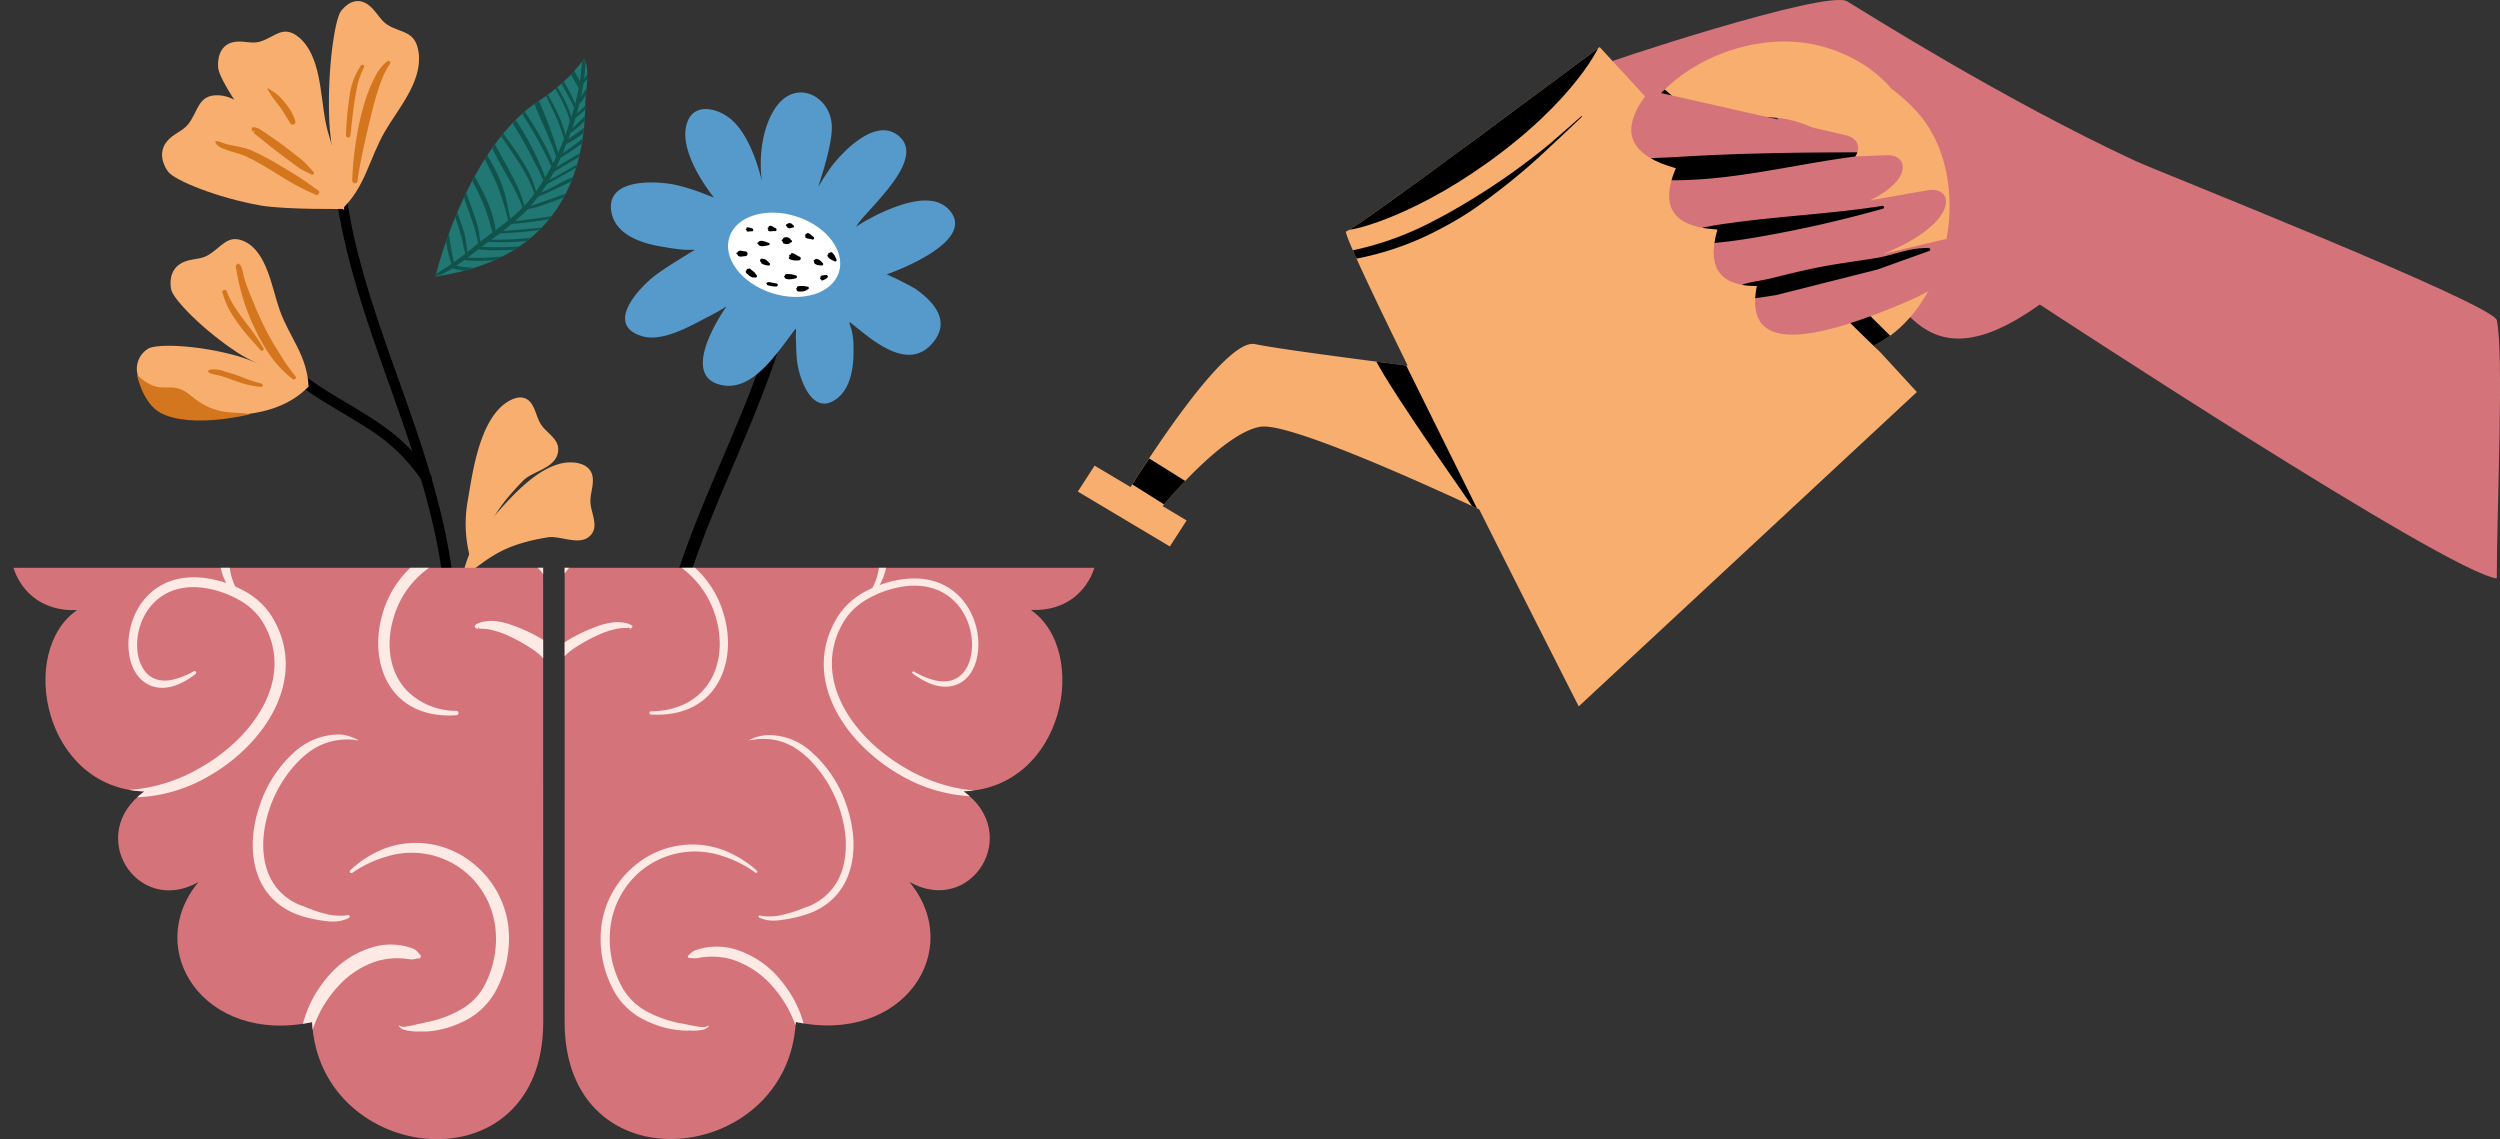 <svg xmlns="http://www.w3.org/2000/svg" xmlns:xlink="http://www.w3.org/1999/xlink" viewBox="0 0 520.26 237.05"><rect x="0" y="0" width="520.26" height="237.05" fill="#333333" stroke="none"/><defs><style>.cls-1{fill:none;}.cls-14,.cls-2{fill:#d4747a;}.cls-10,.cls-11,.cls-16,.cls-2,.cls-3,.cls-5,.cls-6,.cls-8{fill-rule:evenodd;}.cls-3{fill:#207773;}.cls-4{clip-path:url(#clip-path);}.cls-5{fill:#11534b;}.cls-6{fill:#f8ae6e;}.cls-7{clip-path:url(#clip-path-2);}.cls-9{clip-path:url(#clip-path-3);}.cls-10{fill:#d3761d;}.cls-11{fill:#569acc;}.cls-12{fill:#fff;}.cls-13{clip-path:url(#clip-path-4);}.cls-15{clip-path:url(#clip-path-5);}.cls-16{fill:#feeae5;}.cls-17{clip-path:url(#clip-path-6);}</style><clipPath id="clip-path" transform="translate(-33.7)"><path class="cls-1" d="M124.32,57.54s6.19-26.1,21.14-36.3a40.51,40.51,0,0,0,7.34-6c.8-.89,1.54-1.82,2.27-2.76.05-.07.1-.3.16-.23,1.34,1.63.3,7.31.28,9.32C155.27,42.3,144.66,54.67,124.32,57.54Z"/></clipPath><clipPath id="clip-path-2" transform="translate(-33.7)"><path class="cls-1" d="M377.32,21.44c.89-.93,1.71-1.76,2.4-2.43a35.37,35.37,0,0,1,5.35-4.32A37.29,37.29,0,0,1,400.23,9a30.71,30.71,0,0,1,22.68,5.4,27.61,27.61,0,0,1,4.43,4.08,35.67,35.67,0,0,1,5.31,4.82c6,6.62,7.94,17,6.09,26.63-1.78,9.32-7,17.92-15,22l8.87,9.65L362.24,147s-9.88-19.39-20.71-41c-15.44-7.19-39.95-18-45.47-17.2-6.73,1-17,12.46-20.42,16.51l5,3-3.49,5.41L258,102.3l3.49-5.4,7.51,4.47c2.35-3.8,19.46-31,25.83-29.77,4.7,1,21.66,3.19,31.82,4.5-7.71-15.72-13.44-27.85-12.8-27.95,1.83-.27,52.75-38.36,52.75-38.36Zm7.23,7.86s29.79,33.86,30,33.66c1-1,3.49-3.49,4.36-4.64a20.61,20.61,0,0,0,4-14.36,21.88,21.88,0,0,0-6.51-13.64,22.43,22.43,0,0,0-13.5-5.86A26.73,26.73,0,0,0,388,27.18,31.74,31.74,0,0,0,384.55,29.3Z"/></clipPath><clipPath id="clip-path-3" transform="translate(-33.7)"><path class="cls-1" d="M419.79,32.55c1.29-1.94.44-3.84-1.91-4.39C407.44,25.67,377,18.83,377,18.83c-7.34,9-3.34,13.73,5.46,16.17-3.84,9,.54,12.34,8.66,12.75-2.55,8.7,1.25,11.79,8.19,11.77-3.05,15,13.26,10.8,30.42,3.6S445.3,48.2,439.82,49.46c-3.27.76-8.48,2-14.09,3.34,16-6.55,14.73-14.16,9.13-13.21-2.88.49-7.18,1.25-12,2.11,8.89-4.34,8-9.57,3.46-9.4C424.61,32.35,422.36,32.44,419.79,32.55Z"/></clipPath><clipPath id="clip-path-4" transform="translate(-33.7)"><rect class="cls-1" y="118.16" width="290.46" height="124.88"/></clipPath><clipPath id="clip-path-5" transform="translate(-33.7)"><path class="cls-1" d="M146.71,32.63c0-30.9-36.85-39.48-50.82-16.49C85,10.65,70.3,21,75,32.63c-14.35-2.77-37.24,13-27.93,37C30.35,72.75,30,97.45,42.37,102.6c-10.86,5.15-8.14,25.05,7.37,24.36-12.41,8.57-7,37.05,14,37.74-12.41,8.92-1.55,26.07,11.25,18.87-11.63,14.06,1.16,33.91,23.66,29.13,1.55,29.88,48.1,35,48.1,0Z"/></clipPath><clipPath id="clip-path-6" transform="translate(-33.7)"><path class="cls-1" d="M151.22,32.63c0-30.9,36.85-39.48,50.82-16.49C212.9,10.65,227.64,21,223,32.63c14.35-2.77,37.24,13,27.93,37,16.67,3.09,17.07,27.79,4.66,32.94,10.85,5.15,8.14,25.05-7.38,24.36,12.41,8.57,7,37.05-14,37.74,12.41,8.92,1.55,26.07-11.25,18.87,11.64,14.06-1.16,33.91-23.66,29.13-1.55,29.88-48.1,35-48.1,0Z"/></clipPath></defs><title>regandoCerebroRecurso 1</title><g id="Capa_2" data-name="Capa 2"><g id="OBJECTS"><path class="cls-2" d="M458.19,63.37s85,55.82,95.1,57c0-14.82,1.52-46.62,0-53.74-.72-3.4-71-31.16-75.13-33.1C450.43,20.65,421.65,2.42,418.1.28,413.83-2.28,366.47,13.39,366,13.9c-1.05,1.28,4.89,10.16,15.63,9,11.4-1.23,20.68-1.93,20.68-1.93s5,16.46,16.15,28.29C428.74,60.12,432.63,81.62,458.19,63.37Z" transform="translate(-33.7)"/><path class="cls-3" d="M124.32,57.54s6.19-26.1,21.14-36.3a40.51,40.51,0,0,0,7.34-6c.8-.89,1.54-1.82,2.27-2.76.05-.07.1-.3.16-.23,1.34,1.63.3,7.31.28,9.32C155.27,42.3,144.66,54.67,124.32,57.54Z" transform="translate(-33.7)"/><g class="cls-4"><path class="cls-5" d="M155.26,7.27c.16.81.28,1.62.37,2.44,0,.49,0,1,0,1.5-.06,7.2-2.15,14.61-5.16,21.36A37.45,37.45,0,0,1,143.1,44a68.29,68.29,0,0,1-7.57,6.2l-.71.51c-2.39,1.75-4.63,3.67-7.18,5.26a22.12,22.12,0,0,1-2,1.1h0c-.65.2-1.29.4-1.94.57l-.19,0,.08-.13c.21-.1.23-.12.34-.18a10.38,10.38,0,0,0,1.3-.85s.63-.36,1.12-.67a64.37,64.37,0,0,0,6.18-4.65c4-3.19,8.6-6,11.83-10.1a49.93,49.93,0,0,0,8.06-16.23,45.7,45.7,0,0,0,2.47-15c0-.82,0-1.63-.09-2.44l0-.15a1,1,0,0,1,.15-.08l.16,0Z" transform="translate(-33.7)"/><path class="cls-5" d="M150.87,11.06c.14.22.29.43.43.64l.18.25.41.6.12.19c.16.22.3.44.44.67l.39.66c.17.3.34.59.5.89l.17.32c.46.86.94,1.72,1.39,2.59,0,.11.08.2.08.2a2.28,2.28,0,0,1-.74.36,5.27,5.27,0,0,1-.33-.5v0c-.16-.24-.36-.59-.36-.59l-.86-1.49-.07-.13c-.15-.25-.29-.5-.42-.76l-.12-.19c-.12-.24-.25-.47-.37-.7l-.08-.16-.37-.75L150.73,12c-.12-.23-.22-.46-.33-.68v-.19l.11-.13h.2Z" transform="translate(-33.7)"/><path class="cls-5" d="M148.61,13.42l.36.46c.28.34.54.7.79,1l0,.05c.3.45.6.92.9,1.39.61,1,1.16,2,1.7,3l0,0c.46.93.89,1.86,1.29,2.8v0l-.09.17-.2.09-.2-.06L153,22c-.05-.09-.09-.18-.13-.26-.34-.63-.67-1.27-1-1.9l-.23-.43c-.73-1.38-1.52-2.75-2.36-4.08,0,0-.42-.73-.7-1.19l-.3-.49a.22.22,0,0,1,.08-.27S148.51,13.31,148.61,13.42Z" transform="translate(-33.7)"/><path class="cls-5" d="M144.06,17.13c.31.65.62,1.28.94,1.89l.21.49c.31.72.63,1.45.95,2.17l.05.12c.23.53.45,1.06.68,1.58l0,.07c.2.46.38.93.57,1.4l.08.18c.25.64.49,1.28.73,1.92l0,.07c.69,1.89,1.32,3.8,1.84,5.71l0,.06-.13.1-.22.07-.17,0a1.34,1.34,0,0,0-.07-.18c-.87-2.47-1.9-4.9-3-7.3l-.21-.49c-.38-.89-.75-1.79-1.12-2.68l-.05-.12c-.37-.9-.72-1.8-1.07-2.7l0-.07-.63-2.08,0-.19.15-.13h.21Z" transform="translate(-33.7)"/><path class="cls-5" d="M146.77,18l.09.17.1.16c.44.79.89,1.57,1.33,2.35l.18.34c.7,1.34,1.37,2.68,1.95,4.09.29.72.53,1.45.75,2.19a16.89,16.89,0,0,1,.4,1.74l0,.11a.65.65,0,0,0-.07.16s0,.23-.25,0l-.15-.14a.75.75,0,0,1,0-.16,34.19,34.19,0,0,0-2.22-5.84c-.33-.69-.65-1.38-1-2.07l-.56-1.22c-.27-.59-.54-1.17-.8-1.75V18l.09-.09h.13Z" transform="translate(-33.7)"/><path class="cls-5" d="M148.28,16.21l.2.26.78,1.07.1.14.07.1A28.4,28.4,0,0,1,152,22.6a12,12,0,0,1,.7,2.51s0,.28,0,.59l-.1.15-.12-.07a1.78,1.78,0,0,0-.12-.3c0-.11-.1-.25-.1-.25a.57.57,0,0,1,0-.14,15.54,15.54,0,0,0-.7-2.09A34.65,34.65,0,0,0,149,18.07l-.16-.29-.09-.14L148,16.36l0-.12.08-.09S148.21,16.11,148.28,16.21Z" transform="translate(-33.7)"/><path class="cls-5" d="M158.42,14.19c-.25.71-.52,1.41-.84,2.11,0,0-.25.51-.42.84a37.2,37.2,0,0,1-1.95,3.31c-.14.22-.36.53-.36.53-.16.21-.29.35-.29.35l-.19.13-.18.14-.16,0v-.19l0-.15,0-.11a.7.7,0,0,0,0-.14l.19-.3.16-.26a63,63,0,0,0,3.6-6.25l.06-.12.2-.1C158.36,14.08,158.4,14.14,158.42,14.19Z" transform="translate(-33.7)"/><path class="cls-5" d="M158.57,18.6c-.1.17-.19.35-.29.53-.24.44-.51.88-.8,1.31l0,0a20.43,20.43,0,0,1-3,3.29s-.3.26-.53.44l-.39.28-.28.1-.2.07h-.16l.06-.19.11-.17.11-.19a25.76,25.76,0,0,0,3.8-3.8s.31-.36.54-.67.56-.76.81-1.15l.22-.07A1.89,1.89,0,0,0,158.57,18.6Z" transform="translate(-33.7)"/><path class="cls-5" d="M158.14,12.2a.49.49,0,0,1,0,.25,12.14,12.14,0,0,1-.62,1.61v0a15.17,15.17,0,0,1-2.13,3c-.24.26-.36.37-.36.37l-.24,0-.17-.11,0-.08c0-.19.05-.18.09-.23a22.83,22.83,0,0,0,2.56-3.68.53.53,0,0,0,.06-.1c.2-.35.38-.71.54-1.06,0,0,.1-.15.23-.13Z" transform="translate(-33.7)"/><path class="cls-5" d="M159.34,19.29A30.25,30.25,0,0,1,157.15,23a18.68,18.68,0,0,1-4.42,4.46,2.36,2.36,0,0,1-.44.25l-.31.07s-.29.08-.11-.18a1.9,1.9,0,0,1,.45-.54,30.51,30.51,0,0,0,6.8-7.87l.17-.07A.88.88,0,0,1,159.34,19.29Z" transform="translate(-33.7)"/><path class="cls-5" d="M140.71,20.28l1,1.24.06.07a72.7,72.7,0,0,1,5.83,9.62c.38.77.73,1.57,1.05,2.37l0,.06.18.48v.14a1.22,1.22,0,0,0,0,.34l-.07.12-.15,0a4.26,4.26,0,0,0-.33-.36c0-.07-.07-.15-.1-.23a80.7,80.7,0,0,0-7-12.16l-.21-.32-.69-1.11v-.15l.09-.13.17,0A.61.61,0,0,1,140.71,20.28Z" transform="translate(-33.7)"/><path class="cls-5" d="M137.77,20.8c.21.23.41.47.62.71.51.59,1,1.2,1.47,1.81l0,0a55,55,0,0,1,3.41,5.28l.05.08q1,1.83,1.92,3.72l.05.09c.56,1.21,1.09,2.42,1.59,3.65l0,.1.4,1,.06.14,0,.09-.06.24-.07.12a.83.83,0,0,1-.3-.14l-.06,0c-.18-.4-.37-.79-.56-1.18,0,0-.59-1.23-1.06-2.17-1.24-2.48-2.54-4.95-4-7.31-.65-1.13-1.36-2.24-2.09-3.32l-.75-1.15c-.36-.53-.72-1.06-1.1-1.58a.19.19,0,0,1,.05-.23S137.69,20.7,137.77,20.8Z" transform="translate(-33.7)"/><path class="cls-5" d="M136,24.16c2.1,3.36,4.73,6.53,6.8,10a26.44,26.44,0,0,1,1.3,2.39.24.24,0,0,0,0,.07,18.77,18.77,0,0,1,1.29,3.83l0,.16a.9.9,0,0,0,0,.16l-.08.12-.13-.06a1.45,1.45,0,0,0-.21-.24c-.11-.38-.23-.76-.37-1.13a27.61,27.61,0,0,0-1.2-2.67c-1.73-3.33-4.06-6.38-6.22-9.67a29.46,29.46,0,0,1-1.53-2.66l0-.07V24.2l.11-.12h.19Z" transform="translate(-33.7)"/><path class="cls-5" d="M134.23,25.51c.56.91,1.09,1.84,1.63,2.77l0,0c.16.29.32.59.49.88l0,.1c1,2,2.07,3.94,3.16,5.88l0,.06c.6,1.1,1.2,2.2,1.74,3.32.26.55.5,1.11.73,1.67l0,.06a25.7,25.7,0,0,1,.86,2.61l.08.84-.09.11-.13-.06a4.78,4.78,0,0,1-.38-.82c-1.11-3.2-3.07-6.17-4.84-9.46-.66-1.22-1.28-2.46-1.89-3.69l-.09-.18c-.62-1.31-1.23-2.63-1.89-3.91v-.18l.13-.13.2,0Z" transform="translate(-33.7)"/><path class="cls-5" d="M133.35,29c.38.79.79,1.55,1.22,2.3,0,0,.45.85.84,1.54.28.51.57,1,.85,1.54l0,0a34.08,34.08,0,0,1,1.8,3.82,29.82,29.82,0,0,1,1.18,4.14l0,.08c.24,1.13.46,2.26.68,3.4v.6l-.08.11-.13-.06-.13-.28-.11-.25a60,60,0,0,0-2.3-7.44c-1-2.35-2.21-4.58-3.33-6.88l0-.05c-.36-.8-.69-1.62-1-2.45l0-.16.13-.12h.19Z" transform="translate(-33.7)"/><path class="cls-5" d="M131.16,33.72c.92,2.4,2.16,4.39,3.24,6.61a29.79,29.79,0,0,1,1.65,4c.28.89.48,1.8.68,2.72l0,.09,0,.13c0,.15.05.31.09.45l0,.2a4.72,4.72,0,0,0-.1.64l-.08.12-.13-.06-.24-.35-.14-.17-.12-.37-.08-.26c-.27-1-.54-1.9-.86-2.84,0,0-.21-.7-.42-1.25-.8-2.24-2-4.34-3-6.54l-.19-.49a21.15,21.15,0,0,1-.82-2.52l0-.14.12-.09h.16Z" transform="translate(-33.7)"/><path class="cls-5" d="M129.28,34.91a64.74,64.74,0,0,0,2.61,8.43l.05.12c.37,1.09.74,2.18,1.07,3.27a17.3,17.3,0,0,1,.41,1.76v.07c0,.09,0,.19,0,.29.13.76.24,1.52.41,2.28l-.07.17-.09.11-.27-.14c-.44-1.58-.72-3.21-1.25-4.74-.89-2.59-1.86-5.16-2.59-7.85v0a32.15,32.15,0,0,1-.67-3.78l.14-.17A.29.29,0,0,1,129.28,34.91Z" transform="translate(-33.7)"/><path class="cls-5" d="M127.52,40.33a16.19,16.19,0,0,0,.6,1.9s.2.62.4,1.12.48,1.29.73,1.94l0,.06c.41,1.1.81,2.19,1.11,3.32v0a30.61,30.61,0,0,1,.57,3.45v.35c0,.19,0,.19,0,.38v.47l-.1.15-.13-.1,0-.14c-.05-.15-.05-.15-.11-.3l-.07-.19-.11-.33-.14-.67L130,50.53c-.11-.52-.23-1.05-.37-1.57,0,0-.11-.41-.22-.77-.55-1.93-1.35-3.77-1.91-5.7v-.06a17.07,17.07,0,0,1-.36-2l0-.13.13-.08.13,0Z" transform="translate(-33.7)"/><path class="cls-5" d="M126.43,43.9c.09.46.19.92.28,1.38l.09.53,0,0c.26,2.07.49,4.16.84,6.2.18,1,.36,2,.63,3l-.1,0-.36.11-.09,0a26.1,26.1,0,0,1-1.08-4.13v0c-.14-.87-.25-1.76-.35-2.64v0c-.07-.76-.13-1.52-.19-2.28l0-.13c0-.21,0-.49,0-.49V45.2c0-.13,0-.25,0-.39v-.32c0-.17,0-.35,0-.53,0,0,0-.17.17-.19l.13,0A.36.36,0,0,1,126.43,43.9Z" transform="translate(-33.7)"/><path class="cls-5" d="M159.49,23.87l0,.14-.08.16-.47.48c-.21.2-.41.4-.61.61l0,0-.57.49-.05,0-.71.58,0,0-1.45,1.1c-.66.48-1.34.95-2,1.42l-1,.61,0,0-.66.38-.17.05-.28.06-.14,0-.17,0-.15,0,.09-.19.16-.18.19-.26.91-.64c1.91-1.29,3.73-2.68,5.56-4.06l.76-.5.32-.21.26-.18.18-.06Z" transform="translate(-33.7)"/><path class="cls-5" d="M160.41,24.94l0,.1-.06.12-1.67,1.59-.46.41A56.8,56.8,0,0,1,152,31.81l-1.24.78-.05,0c-.28.17-.56.34-.85.5l-.18-.06-.12-.14v-.17l.77-.53,1.19-.82c2.06-1.43,4-2.93,6-4.49l.91-.68c.57-.42,1.14-.85,1.68-1.29l.15-.05Z" transform="translate(-33.7)"/><path class="cls-5" d="M159.71,29l0,.11-.08.11c-1.34.95-2.73,1.84-4.16,2.73l-.06,0c-2.09,1.25-4.24,2.48-6.42,3.82l-.2.12-.27.16a1.2,1.2,0,0,0-.27,0l-.16,0,.08-.24,0-.14.44-.3c.68-.46,1.38-.9,2.07-1.33l.1-.06c1.36-.82,2.75-1.61,4.13-2.41l1.72-1c.94-.53,1.86-1.07,2.77-1.63l.14,0S159.7,29,159.71,29Z" transform="translate(-33.7)"/><path class="cls-5" d="M159.76,31.12c-2.35,1.49-4.74,2.94-7.14,4.36l-.3.17-1.32.77-.07,0-1.15.65-.2.11-.14.07-1.29.73-.81.44-.22.1-.26,0-.15,0a.77.77,0,0,1,.18-.33l0,0,.76-.46.16-.1c.41-.25.82-.5,1.24-.74l.07,0c.92-.54,1.84-1.07,2.76-1.58l.81-.46c2.32-1.27,4.63-2.54,6.9-3.89l.18,0C159.79,31,159.77,31.07,159.76,31.12Z" transform="translate(-33.7)"/><path class="cls-5" d="M160.84,33.16l0,.13-.1.12c-1.33.82-2.7,1.59-4.06,2.33l-1.73.91-.08,0-2.21,1.09-.18.08-.24.12c-1.76.81-3.5,1.68-5.17,2.43a10.34,10.34,0,0,1-2.3.76s0,0-.11-.11l0-.19.06-.14.07,0A34.1,34.1,0,0,0,150,38.21l1.76-.85.89-.41,1.59-.75.17-.08,1.6-.74c1.53-.73,3-1.46,4.52-2.26l.17,0Z" transform="translate(-33.7)"/><path class="cls-5" d="M160.7,37.06c-1.32.67-2.67,1.31-4,1.91l0,0c-.8.32-1.59.64-2.39.94l-.11,0c-2.91,1.1-5.84,2.23-8.75,3.16l0,0-1.12.3-.36.08a15.76,15.76,0,0,1-1.67.29l0-.15c0-.15,0-.15,0-.32l.1,0a21.06,21.06,0,0,0,2.85-.79l1.26-.43c3.38-1.2,6.78-2.39,9.9-3.59l1.56-.58c.93-.36,1.85-.72,2.76-1.11l.19,0Z" transform="translate(-33.7)"/><path class="cls-5" d="M153.58,44h0l0,.15-.14.11c-1.33.44-2.68.79-4,1.09h0c-2.35.47-4.73.78-7.11,1.06h-.12l-.94.11h0l-.91.08-.12-.06-.23-.06-.11-.08.1-.11.21-.11.13-.09.73-.11.17,0,.89-.11.85-.11a78.89,78.89,0,0,0,8.64-1.42c.59-.15,1.2-.3,1.79-.47h.19A1.14,1.14,0,0,0,153.58,44Z" transform="translate(-33.7)"/><path class="cls-5" d="M154.8,46h0l0,.14-.14.09a78,78,0,0,1-14.93,2.23c-.57.05-1.14.07-1.7.11l-.28-.06-.27,0-.11-.09.11-.1.28-.09.25-.11c.55-.06,1.09-.11,1.65-.15h.07c3.29-.26,6.58-.53,9.87-1.06,1.68-.25,3.35-.58,5-1h.16Z" transform="translate(-33.7)"/><path class="cls-5" d="M151.24,48.54l0,.14a1.41,1.41,0,0,1-.5.17c-1.83.44-3.7.8-5.59,1.07a50.79,50.79,0,0,1-6.41.49h0c-1.14,0-2.26,0-3.4-.09h-.07c-.07-.35,0-.28.08-.44,2.09,0,4.21,0,6.33-.17A80.37,80.37,0,0,0,151,48.42l.15,0Z" transform="translate(-33.7)"/><path class="cls-5" d="M149.42,50.65h0l0,.14-.15.08c-1.55.29-3.1.54-4.66.74a56.21,56.21,0,0,1-8.85.45,28.79,28.79,0,0,1-3-.23l-.08-.16,0-.19.15-.14h.26c.9,0,1.8.09,2.7.1a71.77,71.77,0,0,0,8.61-.38c1.59-.14,3.19-.34,4.77-.56l.16,0Z" transform="translate(-33.7)"/><path class="cls-5" d="M143.07,53l-.06.12-.14.08-.8.15c-1.22.21-2.44.42-3.67.58a35.81,35.81,0,0,1-6.63.32s-.63,0-1-.08L130.1,54,130,54l-.11-.15-.08-.11.19-.11.13-.1a36.08,36.08,0,0,0,4.77.09c2.68-.12,5.33-.46,7.93-.8l.15,0A1,1,0,0,1,143.07,53Z" transform="translate(-33.7)"/><path class="cls-5" d="M142.75,55.59l-.07.17a1.76,1.76,0,0,1-.64.16,45.66,45.66,0,0,1-12.12.34c-.43-.06-.86-.14-1.27-.23-.11,0-.66-.16-.92-.24a.75.75,0,0,1,0-.21,1.58,1.58,0,0,1,.21-.38l.17,0c.57.11,1.14.22,1.72.3l.49.07a45.67,45.67,0,0,0,12-.19h.12l.18,0Z" transform="translate(-33.7)"/></g><path class="cls-6" d="M377.32,21.44c.89-.93,1.71-1.76,2.4-2.43a35.37,35.37,0,0,1,5.35-4.32A37.29,37.29,0,0,1,400.23,9a30.71,30.71,0,0,1,22.68,5.4,27.61,27.61,0,0,1,4.43,4.08,35.67,35.67,0,0,1,5.31,4.82c6,6.62,7.94,17,6.09,26.63-1.78,9.32-7,17.92-15,22l8.87,9.65L362.24,147s-9.88-19.39-20.71-41c-15.44-7.19-39.95-18-45.47-17.2-6.73,1-17,12.46-20.42,16.51l5,3-3.49,5.41L258,102.3l3.49-5.4,7.51,4.47c2.35-3.8,19.46-31,25.83-29.77,4.7,1,21.66,3.19,31.82,4.5-7.71-15.72-13.44-27.85-12.8-27.95,1.83-.27,52.75-38.36,52.75-38.36Zm7.23,7.86s29.79,33.86,30,33.66c1-1,3.49-3.49,4.36-4.64a20.61,20.61,0,0,0,4-14.36,21.88,21.88,0,0,0-6.51-13.64,22.43,22.43,0,0,0-13.5-5.86A26.73,26.73,0,0,0,388,27.18,31.74,31.74,0,0,0,384.55,29.3Z" transform="translate(-33.7)"/><g class="cls-7"><path class="cls-8" d="M366.91,8.29c.72-.68-3.53,10.3-20.73,23.41C329.35,44.52,315.76,48,313.76,47.87c-.91,0,12.07-9.76,25.29-19.48C351.74,19.07,364.64,10,366.91,8.29Z" transform="translate(-33.7)"/><path class="cls-8" d="M262.91,96.74c-3.68-1.89,1.7-6.41,5.94-3.81,2,1.21,13.65,8.49,15.58,9.76s-4.63,4.7-4.63,4.7L263,96.82Z" transform="translate(-33.7)"/><path class="cls-8" d="M343.18,110c.77,1.64-19.78-39.86-18.6-37.51s-9.22-6.76-5,1.74C323.68,82.45,342.43,108.39,343.18,110Z" transform="translate(-33.7)"/><path class="cls-8" d="M308.69,53.13l.07-.08s.12,0,.18,0c.74-.09,1.49-.15,2.23-.24a64.07,64.07,0,0,0,21.17-7c2.21-1.13,4.37-2.36,6.51-3.65A140.28,140.28,0,0,0,356,30.1c2.35-2,4.6-4,6.77-5.91a.08.08,0,0,1,.12.12c-2.09,2-4.29,4.09-6.54,6.16A132,132,0,0,1,340,43.77a72.61,72.61,0,0,1-6.58,3.87,61.76,61.76,0,0,1-22,6.89c-.77.08-1.54.16-2.32.18-.06,0-.14,0-.18,0l-.09-.07a1.48,1.48,0,0,0,0-.56.21.21,0,0,1-.21-.18.2.2,0,0,1,.19-.21A1.53,1.53,0,0,0,308.69,53.13Z" transform="translate(-33.7)"/><path class="cls-8" d="M374.87,18.16c-.37-.44-.75-3.7,3.07-1.24,3.29,2.11,10.71,9.83,12,11.23,2.86,3-.51,5.82-3.07,3.23C383.89,28.33,377.57,21.44,374.87,18.16Z" transform="translate(-33.7)"/><path class="cls-8" d="M415.35,63.74c-1.2-1.39-2.52-8.38.23-5.25.5.57,13.11,12.94,13.63,13.51,2.18,2.17-1.82,3.62-1.82,3.62C425.32,73.58,417.22,65.91,415.35,63.74Z" transform="translate(-33.7)"/></g><path class="cls-2" d="M419.79,32.55c1.29-1.94.44-3.84-1.91-4.39C407.44,25.67,377,18.83,377,18.83c-7.34,9-3.34,13.73,5.46,16.17-3.84,9,.54,12.34,8.66,12.75-2.55,8.7,1.25,11.79,8.19,11.77-3.05,15,13.26,10.8,30.42,3.6S445.3,48.2,439.82,49.46c-3.27.76-8.48,2-14.09,3.34,16-6.55,14.73-14.16,9.13-13.21-2.88.49-7.18,1.25-12,2.11,8.89-4.34,8-9.57,3.46-9.4C424.61,32.35,422.36,32.44,419.79,32.55Z" transform="translate(-33.7)"/><g class="cls-9"><path class="cls-8" d="M372.29,34.53c.43-.33.49-.57,1-.76,2.78-1.07,5.9-.88,8.92-1.07,13.39-.86,26.88-1,40.29-1a.31.31,0,0,1,.31.26.26.26,0,0,1-.26.29c-13.34,1.4-26.48,5.16-40,5.26-3.11,0-6.37.3-9.24-.93-.53-.23-.59-.47-1-.82a.68.68,0,0,1-.66-.65A.62.62,0,0,1,372.29,34.53Z" transform="translate(-33.7)"/><path class="cls-8" d="M380.48,49.58c1.33-.47,2.55-1,3.91-1.37a75.92,75.92,0,0,1,9.37-1.79c10.51-1.47,21.11-1.93,31.63-3.57a.33.33,0,0,1,.38.23.28.28,0,0,1-.23.35,255,255,0,0,1-26.61,6A118.39,118.39,0,0,1,384.46,51c-1.26,0-2.46-.13-3.72-.19a.68.68,0,0,1-.77-.52A.61.61,0,0,1,380.48,49.58Z" transform="translate(-33.7)"/><path class="cls-8" d="M391.56,62a13.94,13.94,0,0,1,4.07-2.55c2.11-.81,4.49-1,6.58-1.52,3.56-.88,7.11-1.77,10.72-2.45s7.23-1.14,10.86-1.73c2.25-.33,4.35-1.07,6.53-1.57A18.67,18.67,0,0,1,435,51.6a.35.35,0,0,1,.38.3.33.33,0,0,1-.3.36l-10.67,3.83-21.14,5.33L392.2,63.08a.7.7,0,0,1-.9-.28A.6.6,0,0,1,391.56,62Z" transform="translate(-33.7)"/></g><path class="cls-8" d="M122.4,100.66a.59.59,0,0,1-.22,0c-.56-.17-.86-.89-1.27-1.49a37.11,37.11,0,0,0-10.66-10c-5.79-3.78-12.11-6.79-17.31-11.59l-.42-.39a1.23,1.23,0,0,1-.09-1.84,1.26,1.26,0,0,1,1.61.24c6,5.67,13.84,8.84,20.57,13.93a35.72,35.72,0,0,1,8.65,9.24,1.28,1.28,0,0,1-.22,1.84A1.16,1.16,0,0,1,122.4,100.66Z" transform="translate(-33.7)"/><path class="cls-8" d="M124.14,180.7a1.79,1.79,0,0,1-.28-.2c-.32-.31-.34-.76-.24-1.49.63-4.59,1-9.2,1.33-13.83.9-12.17,1.54-24.37,1.33-36.63a78.6,78.6,0,0,0-.6-9.18c-3.36-25-16.18-48-21.05-72.86a101.91,101.91,0,0,1-2-18.92v-.2l0-.34c.14-.27.15-.37.4-.55a1.14,1.14,0,0,1,1.77,1,1.41,1.41,0,0,0,0,.29,107.45,107.45,0,0,0,3.61,25.73c2.43,9.43,5.79,18.61,9.06,27.77,4.43,12.46,8.67,25.1,10.38,38.19a113.21,113.21,0,0,1,.58,15.74c-.14,12.05-.76,24.12-1.83,36.1-.24,2.77-.52,5.55-.91,8.3-.1.74-.46,1.12-.94,1.2A1.33,1.33,0,0,1,124.14,180.7Z" transform="translate(-33.7)"/><path class="cls-6" d="M104.82,43.53c4.83-4.4,5.73-10.59,9-16.2,2.65-4.61,7.84-10.34,7-16.42-.66-4.63-3.66-3.94-6.54-5.78-1.55-1-2.41-3.11-4.09-4.24-2.62-1.76-4.78.4-5.54,1.43-1.27,1.72-2.81,11.88-2.45,22.17C102.33,30.49,104.82,43.53,104.82,43.53Z" transform="translate(-33.7)"/><path class="cls-6" d="M105.28,43.7c.64-6.92-2.63-12.09-3.89-18.64-1-5.38-1-13.54-5.44-17.25-3.38-2.83-5.07,0-8.28.89C86,9.18,84,8.32,82.1,8.8c-3,.76-3.12,4-3,5.33.19,2.23,5.51,10.75,12.26,17.91C95.28,36.2,105.28,43.7,105.28,43.7Z" transform="translate(-33.7)"/><path class="cls-6" d="M105.34,43.48c-3.07-6.12-8.41-8.3-12.82-12.89-3.64-3.78-7.83-10.54-13.37-10.76-4.22-.17-4.13,3.23-6.27,6-1.15,1.49-3.18,2-4.47,3.63-2,2.51-.47,5.28.31,6.31,1.31,1.72,10,5.36,19.25,7C93.33,43.66,105.34,43.48,105.34,43.48Z" transform="translate(-33.7)"/><path class="cls-6" d="M97.91,80.47c-.24-6.45-4-10.31-6-15.93-1.65-4.63-2.6-12.05-7.3-14.28-3.57-1.7-4.83,1.3-7.77,2.93-1.57.87-3.53.59-5.28,1.51-2.73,1.45-2.48,4.43-2.22,5.61.46,2,6.57,8.36,13.87,13.13C87.48,76.21,97.91,80.47,97.91,80.47Z" transform="translate(-33.7)"/><path class="cls-6" d="M97.92,80.43c-4.27,4.43-10.17,5.7-15.67,6-11.06.54-15.83.6-16.92-2.87-.59-1.85-2.19-3.18-2.87-5.2a4.86,4.86,0,0,1,2-5.75C66,71.51,74.49,71.71,82.81,74,87.66,75.33,97.92,80.43,97.92,80.43Z" transform="translate(-33.7)"/><path class="cls-6" d="M135.7,108.35c3.54-3.95,9.2-10.92,15.26-12,2.37-.42,6.18.06,6.12,3.66,0,1.58-.61,3.06-.5,4.67.12,1.84,1.48,4.4.44,6.15-2,3.29-6.57.5-9.39,1-9.57,1.6-12,4.23-17.74,8.42A25.3,25.3,0,0,1,135.7,108.35Z" transform="translate(-33.7)"/><path class="cls-6" d="M131,104.43c.95-5.48,2.14-14.79,6.62-19.42,1.75-1.81,5.14-3.75,6.89-.69.77,1.34,1,2.94,1.92,4.22,1,1.47,3.43,2.78,3.44,4.89,0,4-5.18,4.45-7.27,6.57-7.12,7.22-7.84,10.94-10.46,18A27.11,27.11,0,0,1,131,104.43Z" transform="translate(-33.7)"/><path class="cls-10" d="M114.75,12.75c-.14-.07,0-.09-.18-.08s-.47.25-.7.44a9.48,9.48,0,0,0-2.09,2.82,30.7,30.7,0,0,0-2.37,6A54.48,54.48,0,0,0,108,28.08a68.58,68.58,0,0,0-1,9.46.58.58,0,0,0,.53.6.55.55,0,0,0,.58-.52c.22-2,.92-5.41,1.76-9.16.45-2,.93-4.06,1.44-6a49.94,49.94,0,0,1,1.83-5.86,16.59,16.59,0,0,1,1.4-2.86,2.12,2.12,0,0,0,.38-.61c0-.15,0,0-.05-.19a.1.1,0,0,0,0-.15A.11.11,0,0,0,114.75,12.75Z" transform="translate(-33.7)"/><path class="cls-10" d="M109.23,13.54c-.16,0-.15-.06-.3,0s-.19.23-.27.35a14,14,0,0,0-2.07,5.17,67,67,0,0,0-.89,9.06.46.46,0,0,0,.42.5.47.47,0,0,0,.5-.42c.25-2.26.58-5.73,1.17-8.9a17.73,17.73,0,0,1,1.5-5c.06-.12.18-.22.2-.35s0-.12-.09-.28a.11.11,0,0,0,0-.15A.11.11,0,0,0,109.23,13.54Z" transform="translate(-33.7)"/><path class="cls-10" d="M78.57,29.62a.59.59,0,0,0,.07.29A3.39,3.39,0,0,0,80.37,31c1.51.67,3.34.92,4.67,1.62,3.47,1.62,6.55,3.83,9.85,5.7,1.44.81,2.94,1.49,4.45,2.18a.54.54,0,0,0,.73-.21.53.53,0,0,0-.22-.72c-1.09-.73-2.12-1.52-3.21-2.24-1.64-1.09-3.34-2.09-5-3.09a56.58,56.58,0,0,0-5.89-3.06,9.6,9.6,0,0,0-1.49-.46c-1.09-.26-2.27-.45-3.36-.71-.67-.16-1.25-.48-1.86-.61-.13,0-.17,0-.29,0a.11.11,0,0,0-.15,0A.1.1,0,0,0,78.57,29.62Z" transform="translate(-33.7)"/><path class="cls-10" d="M86.49,27.34c0-.1.17-.11.13-.16s.22.19.09.2a.3.3,0,0,0-.25.16c0,.05,0,.12.09.17.22.2.52.42.59.48,1,.79,2,1.62,3,2.41,1.54,1.2,3.09,2.38,4.67,3.52.46.33.91.67,1.39,1,.75.44,1.51.77,2.28,1.16a.34.34,0,0,0,.48-.08.33.33,0,0,0-.07-.48c-.66-.69-1.24-1.4-1.94-2.05s-1.44-1.18-2.17-1.76c-1.1-.86-2.2-1.72-3.35-2.53S89.14,27.78,87.93,27a3.63,3.63,0,0,0-1.28-.51c-.12,0-.22,0-.29,0s-.17,0-.19.09c-.06.25-.19,0-.07.29,0,0,0,.07,0,.12a.55.55,0,0,0,.18.33.11.11,0,0,0,.13.08A.12.12,0,0,0,86.49,27.34Z" transform="translate(-33.7)"/><path class="cls-10" d="M89.37,18.59c.41.59.72,1.19,1.14,1.76.59.83,1.25,1.59,1.81,2.42.36.55.7,1.12,1.05,1.7.23.38.48.74.71,1.13a.58.58,0,1,0,1.06-.49,12.77,12.77,0,0,0-.7-1.65,14,14,0,0,0-1.54-2.2,12.83,12.83,0,0,0-1.52-1.61,15,15,0,0,0-1.87-1.22.09.09,0,0,0-.14,0A.09.09,0,0,0,89.37,18.59Z" transform="translate(-33.7)"/><path class="cls-10" d="M83.08,54.94c-.16.18-.22.1-.29.33s.08.72.14,1.08a42.77,42.77,0,0,0,1.78,7.09A41.59,41.59,0,0,0,86.55,68a36.89,36.89,0,0,0,4.13,7,23.16,23.16,0,0,0,3.89,3.85.42.42,0,0,0,.59,0,.41.41,0,0,0,0-.59,34.48,34.48,0,0,1-3-4.26c-.91-1.42-1.84-2.9-2.68-4.48a66.37,66.37,0,0,1-3.15-6.87C85.62,61,85,59.42,84.53,57.88c-.31-.94-.28-2-.83-2.73-.15-.19-.21-.12-.41-.25a.11.11,0,0,0-.21,0Z" transform="translate(-33.7)"/><path class="cls-10" d="M80.23,60.44c-.22.17-.14-.07-.25.19s0,.32.09.48A16.28,16.28,0,0,0,82.35,66,38,38,0,0,0,85,69.57c1,1.17,2,2.22,2.88,3.28a.38.38,0,1,0,.62-.44c-.67-1.11-1.4-2.28-2.26-3.44-1.19-1.62-2.5-3.22-3.57-4.89a19.52,19.52,0,0,1-1.78-3.37c0-.11,0-.25-.12-.31-.28-.2,0,0-.3,0a.11.11,0,0,0-.13-.08A.1.1,0,0,0,80.23,60.44Z" transform="translate(-33.7)"/><path class="cls-10" d="M77,77.37a3.28,3.28,0,0,0,.45.31,16.28,16.28,0,0,0,1.8.44c1.78.5,3.48,1.22,5.26,1.75A16.65,16.65,0,0,0,88,80.5a.34.34,0,0,0,.38-.3.33.33,0,0,0-.28-.38,26.62,26.62,0,0,1-3.73-1.21,34.56,34.56,0,0,0-3.8-1.27,6.26,6.26,0,0,0-3.15-.42c-.17,0-.21.14-.37.24s-.1,0-.11.1A.1.1,0,0,0,77,77.37Z" transform="translate(-33.7)"/><path class="cls-10" d="M85.74,86.21c-3.33-.75-6.94.63-12.37-3.91C69,78.59,67.4,83,62.23,78c-.07-.07,1.16,5.94,4.89,7.93C73.59,89.32,85.74,86.21,85.74,86.21Z" transform="translate(-33.7)"/><path class="cls-8" d="M175,197.54a1.9,1.9,0,0,0,.34-.2c.38-.31.41-.77.29-1.49-.75-4.59-1.18-9.2-1.59-13.83a339.1,339.1,0,0,1-1.59-36.64,67.54,67.54,0,0,1,.71-9.17c4-25,19.35-48,25.17-72.87a84.62,84.62,0,0,0,2.36-18.91v-.2l-.06-.34c-.17-.27-.18-.37-.48-.55a1.38,1.38,0,0,0-2.11,1,2.81,2.81,0,0,1,0,.29,91.16,91.16,0,0,1-4.32,25.73c-2.9,9.42-6.93,18.61-10.83,27.77-5.3,12.46-10.37,25.1-12.41,38.19a94,94,0,0,0-.69,15.74c.16,12.05.9,24.12,2.19,36.1.29,2.77.61,5.55,1.08,8.3a1.31,1.31,0,0,0,1.13,1.2A2,2,0,0,0,175,197.54Z" transform="translate(-33.7)"/><path class="cls-11" d="M185.54,24.59c-2.83-2.22-7.82-3.32-9,1.46-1.59,6.17,5.74,15.08,5.74,15.08L180,40.24a42,42,0,0,0-5.52-1.72c-3.37-.81-14.47-1.74-13.6,5.22.66,5.36,6.93,7.07,11.14,7.68a42,42,0,0,0,4.2.57c.69,0,2.08,0,2.08,0s-5.64,3.37-8.12,5.23c-3.42,2.55-10.85,10.44-2.75,12.77,3.74,1.08,8.85-1.55,12.13-3.29,1.19-.63,2.39-1.21,3.56-1.87.61-.35,1.79-1.1,1.79-1.1s-10.62,14.78-.73,16.46c6.42,1.09,11.47-7.09,15-11.68.33-.44.1,1.11.13,1.66.09,1.7.07,3.39.28,5.08.44,3.51,3,11,7.73,8.07,3.53-2.18,4.09-7.1,4-11A16.5,16.5,0,0,0,211,69c-.12-.64-.84-2.28-.36-1.9,4.3,3.39,12.4,11,17.65,3.61,3.16-4.44-.81-8.33-4.18-10.66a64.36,64.36,0,0,0-5.89-2.95s18.08-6.24,13.49-12.81c-3.22-4.61-10.24-1.94-14.3-.16A41.51,41.51,0,0,0,212.13,47c-.08.06-.29.26-.24.16,1.56-3.15,15.63-14.39,8.32-19.25-4.53-3-10.7,3.2-13.31,6.52a50.42,50.42,0,0,0-2.84,4.33c-.38.63,2.69-7.51,2.75-12.1.09-6.49-7.26-10.43-11.54-4.49-3.13,4.36-3.67,11-3,15.71C192.27,37.87,190.35,28.35,185.54,24.59Z" transform="translate(-33.7)"/><ellipse class="cls-12" cx="196.89" cy="53.02" rx="8.37" ry="11.97" transform="translate(52.39 224.2) rotate(-72.16)"/><path class="cls-8" d="M197.52,47.13c0,.15-.06.07,0,.18a.85.85,0,0,0,.61.19c.19,0,.3-.11.49-.14a.25.25,0,0,0,.15-.48c-.16-.16-.24-.3-.44-.38a.85.85,0,0,0-.68,0c-.13.07,0,0-.09.15a.25.25,0,0,0-.3.21A.24.24,0,0,0,197.52,47.13Z" transform="translate(-33.7)"/><path class="cls-8" d="M193.56,47.65c.07.35-.19.16.08.39s.84,0,1.26.06a.32.32,0,0,0,.4-.24.34.34,0,0,0-.24-.4c-.41-.17-.82-.59-1.23-.44s0,0-.21.33a.16.16,0,0,0-.18.12A.15.15,0,0,0,193.56,47.65Z" transform="translate(-33.7)"/><path class="cls-8" d="M196.51,50.18c.17.27,0,.32.3.49a1.41,1.41,0,0,0,1.05.06c.18,0,.14-.13.3-.24a.29.29,0,0,0,.11-.57c-.11-.17-.07-.23-.24-.34a1.33,1.33,0,0,0-1.13-.15c-.3.12-.16.19-.37.43a.16.16,0,1,0,0,.32Z" transform="translate(-33.7)"/><path class="cls-8" d="M191.48,50.77c.09.17,0,.16.15.28a1.23,1.23,0,0,0,.7.19,6.45,6.45,0,0,0,1.36-.23.23.23,0,0,0,0-.45,6.79,6.79,0,0,0-1.3-.42,1.14,1.14,0,0,0-.71.08c-.17.09-.08.1-.2.24a.16.16,0,0,0-.17.14A.15.15,0,0,0,191.48,50.77Z" transform="translate(-33.7)"/><path class="cls-8" d="M189.06,47.88c.11.24-.11.15.11.27s.6-.06.92,0a.31.31,0,1,0,.11-.62,2.79,2.79,0,0,0-.93-.21.29.29,0,0,0-.13,0c-.2.17,0,0-.1.28a.16.16,0,0,0-.15.16A.16.16,0,0,0,189.06,47.88Z" transform="translate(-33.7)"/><path class="cls-8" d="M187.13,52.91c.14.21.08.28.3.4.4.21.9,0,1.35,0a.48.48,0,1,0,0-1c-.43,0-.87-.23-1.28-.1-.22.08-.17.17-.35.33a.15.15,0,0,0-.17.13A.15.15,0,0,0,187.13,52.91Z" transform="translate(-33.7)"/><path class="cls-8" d="M189.11,56.2c-.26.32-.17-.15-.2.26s.31.53.53.74a2.14,2.14,0,0,0,.86.53,1.78,1.78,0,0,0,.46,0,.31.31,0,0,0,.43-.12.31.31,0,0,0-.12-.42,3.7,3.7,0,0,0-.31-.46c-.26-.25-.57-.45-.84-.68-.08-.07-.15-.16-.25-.18-.4-.06.08,0-.31.13a.14.14,0,0,0-.21,0A.15.15,0,0,0,189.11,56.2Z" transform="translate(-33.7)"/><path class="cls-8" d="M192.11,54.62c0,.09-.05.06,0,.14s.39.24.61.32a3.08,3.08,0,0,0,.8.17.32.32,0,0,0,.4-.19.3.3,0,0,0-.18-.39,3.83,3.83,0,0,0-.28-.29,2,2,0,0,0-.75-.49c-.08,0-.1,0-.18,0a.41.41,0,1,0-.42.7Z" transform="translate(-33.7)"/><path class="cls-8" d="M198,53.32c-.14.61-.33-.12-.09.47.06.16.28.21.45.27a3.61,3.61,0,0,0,1.53.12.4.4,0,0,0,.45-.35.39.39,0,0,0-.35-.44c-.25-.11-.45-.3-.72-.42s-.49-.32-.74-.28c-.47.07,0,.05-.39.35a.16.16,0,0,0-.21.07A.16.16,0,0,0,198,53.32Z" transform="translate(-33.7)"/><path class="cls-8" d="M201.33,49.05c0,.3-.18.14,0,.38s.91.25,1.37.4a.3.3,0,0,0,.4-.15.3.3,0,0,0-.14-.4c-.41-.27-.75-.82-1.24-.77-.3,0,0,.05-.28.25a.16.16,0,0,0-.2.09A.14.14,0,0,0,201.33,49.05Z" transform="translate(-33.7)"/><path class="cls-8" d="M206.11,52.86c-.29.42-.18-.16-.23.34,0,.1.07.18.13.26a1.92,1.92,0,0,0,.58.52,4.79,4.79,0,0,0,.72.35.29.29,0,0,0,.41,0,.3.3,0,0,0,0-.42,4.41,4.41,0,0,0-.26-.59,3.33,3.33,0,0,0-.52-.71c-.07-.06-.13-.13-.23-.13-.49,0,.09,0-.37.17a.15.15,0,0,0-.22,0A.17.17,0,0,0,206.11,52.86Z" transform="translate(-33.7)"/><path class="cls-8" d="M203.13,54.39c0,.25-.07,0,0,.28a.41.41,0,0,0,.16.23,1.55,1.55,0,0,0,.62.26,4.43,4.43,0,0,0,.72.09.3.3,0,0,0,.26-.53,4.18,4.18,0,0,0-.52-.51,1.67,1.67,0,0,0-.62-.32.42.42,0,0,0-.27,0c-.23.1,0,0-.21.19a.14.14,0,0,0-.2.08A.14.14,0,0,0,203.13,54.39Z" transform="translate(-33.7)"/><path class="cls-8" d="M197,57.73c.13.15.06.19.23.28a2.46,2.46,0,0,0,1.18.08c.27,0,.52-.11.79-.15a.34.34,0,0,0,.35-.31.32.32,0,0,0-.3-.34,6.32,6.32,0,0,0-1.13-.24c-.35,0-.76-.1-1,.11s0,.05-.1.26a.16.16,0,0,0-.15.16A.14.14,0,0,0,197,57.73Z" transform="translate(-33.7)"/><path class="cls-8" d="M199.49,60.27c.1.24-.07.13.13.3a1,1,0,0,0,.56.1,2.55,2.55,0,0,0,1-.12,2.68,2.68,0,0,0,.6-.32.29.29,0,0,0,.24-.34.3.3,0,0,0-.35-.24c-.22,0-.41-.11-.63-.12a5.18,5.18,0,0,0-.88,0,1.06,1.06,0,0,0-.51.11c-.2.15,0,.06-.14.29a.16.16,0,0,0,0,.31Z" transform="translate(-33.7)"/><path class="cls-8" d="M204.56,58.12c.17.28-.13,0,.13.23a.31.31,0,0,0,.19,0,2.58,2.58,0,0,0,.87-.45.36.36,0,0,0,.2-.46.35.35,0,0,0-.45-.2,3.76,3.76,0,0,0-.9.15.27.27,0,0,0-.13.13c-.12.3,0-.06,0,.26a.15.15,0,0,0-.1.19A.14.14,0,0,0,204.56,58.12Z" transform="translate(-33.7)"/><path class="cls-8" d="M193.3,59.1c0,.1,0,0,0,.13s.32.17.5.22a6.55,6.55,0,0,0,1.4.18.33.33,0,0,0,.36-.29.32.32,0,0,0-.29-.35c-.44-.06-.87-.19-1.31-.25a1,1,0,0,0-.51,0c-.09,0,0,0-.09.1a.15.15,0,0,0-.19.11A.15.15,0,0,0,193.3,59.1Z" transform="translate(-33.7)"/><g class="cls-13"><path class="cls-14" d="M146.71,32.63c0-30.9-36.85-39.48-50.82-16.49C85,10.65,70.3,21,75,32.63c-14.35-2.77-37.24,13-27.93,37C30.35,72.75,30,97.45,42.37,102.6c-10.86,5.15-8.14,25.05,7.37,24.36-12.41,8.57-7,37.05,14,37.74-12.41,8.92-1.55,26.07,11.25,18.87-11.63,14.06,1.16,33.91,23.66,29.13,1.55,29.88,48.1,35,48.1,0Z" transform="translate(-33.7)"/><g class="cls-15"><path class="cls-16" d="M98.51,226.53c-.12-.1-.14-.23-.21-.36a1.89,1.89,0,0,1-.27-.82c-.1-.82,0-1.78,0-2.35a17,17,0,0,1,.42-7.6,24.22,24.22,0,0,1,5.43-9.94,18.49,18.49,0,0,1,8.24-5.44,15.06,15.06,0,0,1,6.48-.44,5,5,0,0,0,1,.07,10.7,10.7,0,0,0,1.1-.22.44.44,0,0,0,.56-.25.43.43,0,0,0-.24-.56,4.64,4.64,0,0,0-.8-.9,4,4,0,0,0-1-.47,13.15,13.15,0,0,0-7.87-.16,19.29,19.29,0,0,0-9.64,6.43,24.28,24.28,0,0,0-4.92,9.35,18.36,18.36,0,0,0,.1,10.45,25.51,25.51,0,0,0,.64,2.59c.15.32.31.65.6.75a.69.69,0,0,0,.45,0,.07.07,0,0,0,.08,0S98.55,226.54,98.51,226.53Z" transform="translate(-33.7)"/><path class="cls-16" d="M116.71,213.5a1.93,1.93,0,0,0,1.08.81,11,11,0,0,0,3,.34c.63,0,1.25,0,1.89,0a20.85,20.85,0,0,0,7.3-2,15,15,0,0,0,7-6.66,22.89,22.89,0,0,0,2.42-13.86,19.91,19.91,0,0,0-7-12.25,18.78,18.78,0,0,0-18.78-3.26,22.11,22.11,0,0,0-7,4.46.35.35,0,0,0-.06.49.36.36,0,0,0,.49.05,23.93,23.93,0,0,1,7.1-3.36,17.53,17.53,0,0,1,16.68,3.45,17.85,17.85,0,0,1,5.89,10.83,20.68,20.68,0,0,1-2.08,12.31,12.33,12.33,0,0,1-4.36,4.83,22.45,22.45,0,0,1-7.62,3c-.69.15-1.37.33-2.06.45a21.74,21.74,0,0,1-2.36.5,2.09,2.09,0,0,1-1.47-.21.08.08,0,0,0-.1,0A.07.07,0,0,0,116.71,213.5Z" transform="translate(-33.7)"/><path class="cls-16" d="M56.87,164.51s0,.05,0,.15a.06.06,0,0,0-.08.05.07.07,0,0,0,0,.09c0,.11,0,.14,0,.14l0,.05s.09,0,.14.06a12.07,12.07,0,0,0,1.57.53,16.67,16.67,0,0,0,4.26.31,31.88,31.88,0,0,0,13.92-4.11A37.14,37.14,0,0,0,84.54,156c7.89-7.6,11.75-18.24,5.55-28a15.36,15.36,0,0,0-5.64-5.06,23.44,23.44,0,0,0-7-2.48c-10.26-1.85-15.67,4.62-16.8,11.09-.71,4.08.28,8.18,2.82,10.2,1.71,1.38,4.15,1.91,7.15.74a15.74,15.74,0,0,0,3.74-2.21.34.34,0,1,0-.37-.57,17,17,0,0,1-3.77,1.59c-2.47.68-4.33.28-5.65-.87-2-1.77-2.75-5.16-2.12-8.55,1-5.57,5.79-11.08,14.62-9.38a21.14,21.14,0,0,1,6.32,2.32,13.34,13.34,0,0,1,4.81,4.36c5.5,8.83,1.73,18.27-5.37,25.07a38.44,38.44,0,0,1-7.32,5.44,34.37,34.37,0,0,1-12.87,4.49,39,39,0,0,1-4,.24c-.54,0-1,.07-1.59.07,0,0-.1,0-.14,0Z" transform="translate(-33.7)"/><path class="cls-16" d="M147.91,120.66c.22-.18.09.13.17-.15,0-.05,0-.09,0-.14a12.25,12.25,0,0,0-.68-1.8,9.46,9.46,0,0,0-3.45-3.76,16.91,16.91,0,0,0-6.86-2.16,23.45,23.45,0,0,0-9.19.51A21.12,21.12,0,0,0,113.23,128c-1.82,6.46-.66,13.44,3.93,17.49,2.68,2.36,6.55,3.7,11.57,3.35a.46.46,0,0,0,0-.91,14.44,14.44,0,0,1-10.14-4c-3.79-3.76-4.69-9.71-3-15.31a19.12,19.12,0,0,1,13-13.16,22.11,22.11,0,0,1,8.28-.71,16.1,16.1,0,0,1,6.21,1.53,10.08,10.08,0,0,1,3.36,2.83,17.13,17.13,0,0,1,1.09,1.45s0,.1.08.12c.26.12-.07,0,.22,0a.08.08,0,0,0,.14-.06Z" transform="translate(-33.7)"/><path class="cls-16" d="M133.37,130.85a.11.11,0,0,0,0,.06s0,0,0-.06.58,0,.74,0a8.26,8.26,0,0,1,2.24.35,18.09,18.09,0,0,1,2.24.71,34.27,34.27,0,0,1,6.35,3.5,10.67,10.67,0,0,1,4.2,6.06,23.48,23.48,0,0,1,1,5.95,28.2,28.2,0,0,1,0,3.69,18.61,18.61,0,0,1-.31,2.49.33.33,0,0,0,.19.43.34.34,0,0,0,.43-.2,14.37,14.37,0,0,0,1.08-2.44,18.1,18.1,0,0,0,.77-3.94,20.48,20.48,0,0,0-.15-4.49,16.71,16.71,0,0,0-2.27-6.51,10.84,10.84,0,0,0-3.41-3.46,34.23,34.23,0,0,0-7.14-3.21,14.14,14.14,0,0,0-2.63-.54,8.62,8.62,0,0,0-2.77.22c-.34.11-1.11.33-1.28.62-.06.09-.17.16-.13.24s-.11.07,0,.15-.12.12.13.16,0,0,.13.08.15.13.34.15a.07.07,0,0,0,.1,0,.07.07,0,0,0,0-.09c-.06-.09,0-.19-.09-.19s.1,0,.08,0,.13,0,.06,0,.22.05.09.07.14,0,.05.06S133.37,130.79,133.37,130.85Z" transform="translate(-33.7)"/><path class="cls-16" d="M108.21,154a9.65,9.65,0,0,0-3.07-1.08,5.66,5.66,0,0,0-.82-.06,13.63,13.63,0,0,0-8.93,3.28,25.54,25.54,0,0,0-7.55,11.21c-3.3,9.27-1.67,19.94,8.55,23.26a28.55,28.55,0,0,0,5.86,1.14,9.23,9.23,0,0,0,2-.07,7.11,7.11,0,0,0,2-.62.32.32,0,0,0,.2-.41.33.33,0,0,0-.41-.2,8,8,0,0,1-1.83.1,11.29,11.29,0,0,1-1.82-.16A26.93,26.93,0,0,1,97,188.64a11.73,11.73,0,0,1-7.12-6.1c-2-4.18-1.73-9.56,0-14.51a26.28,26.28,0,0,1,5.35-9,18.85,18.85,0,0,1,3.36-2.94,13.13,13.13,0,0,1,9.56-2,.09.09,0,0,0,.1,0A.07.07,0,0,0,108.21,154Z" transform="translate(-33.7)"/><path class="cls-16" d="M83.64,124.28c-.07-.22-.08-.39-.16-.59-.3-.71-.69-1.32-1-2a12.57,12.57,0,0,1-1-6.17,16.56,16.56,0,0,1,.87-4.12,25,25,0,0,1,7.79-10.76,26.56,26.56,0,0,1,2.29-1.92,2.33,2.33,0,0,1,1.2-.5,3,3,0,0,1,2.55.93c1.36,1.59,1.48,4.42,2.13,7,.76,3.08,2.07,5.9,5.37,7.15a9.94,9.94,0,0,0,5,.44,14.75,14.75,0,0,0,4.53-1.51,15.44,15.44,0,0,0,6.18-6.51,39.69,39.69,0,0,0,3.83-12.3c2-12.27-6.53-20.87-16.77-24.08-7.45-2.34-15.81-1.84-21.48,2.15A14.29,14.29,0,0,0,82,74.18a14.77,14.77,0,0,0-2.64,5.11.58.58,0,0,0,1.08.4,14.86,14.86,0,0,1,3-4.24,16.54,16.54,0,0,1,2.62-2.19c5.27-3.51,12.85-3.88,19.63-1.68,9.12,3,16.84,10.56,15,21.51a36.88,36.88,0,0,1-3.61,11.47A12.9,12.9,0,0,1,112,110a12,12,0,0,1-3.72,1.22,7.31,7.31,0,0,1-3.63-.32c-2.92-1.12-3.47-4.07-4-6.82-.52-2.59-1-5.09-2.35-6.66a5.58,5.58,0,0,0-4.69-1.89,4.5,4.5,0,0,0-2.11.62,20.65,20.65,0,0,0-3.07,2.42c-4.31,3.69-8.15,9.38-8.9,15.1a14.15,14.15,0,0,0-.13,1.94,11.79,11.79,0,0,0,2.37,7.27,6.86,6.86,0,0,0,1.16,1.19,1.93,1.93,0,0,0,.49.31c.08,0,.1,0,.19,0a.08.08,0,0,0,.1,0A.09.09,0,0,0,83.64,124.28Z" transform="translate(-33.7)"/><path class="cls-16" d="M71.18,63.23A22.56,22.56,0,0,0,59.73,76.06a24,24,0,0,0-1.5,8.8,19.13,19.13,0,0,0,2.21,8.77c3.66,6.7,11.73,10,22.38,2.3a46.47,46.47,0,0,0,7.58-7.21.46.46,0,0,0,0-.65.47.47,0,0,0-.65,0,53.62,53.62,0,0,1-8,6.23c-9.53,6.06-16.14,4-19.26-1.78a18.16,18.16,0,0,1-2-7.75,24.41,24.41,0,0,1,1.05-8.11,25.54,25.54,0,0,1,3.73-7.38,25.28,25.28,0,0,1,6-5.94.1.1,0,0,0,0-.1A.07.07,0,0,0,71.18,63.23Z" transform="translate(-33.7)"/><path class="cls-16" d="M105.64,71.33c0-.44.2,0,0-.4,0,0,0-.09,0-.12a1.94,1.94,0,0,1-.22-.57,16.28,16.28,0,0,1-.3-4.79c.06-1.37.19-2.87.33-4.38a70.28,70.28,0,0,1,1.38-9.88A17.46,17.46,0,0,1,111,45.42a22,22,0,0,1,6-3.93,20,20,0,0,1,5.5-1.72,8.09,8.09,0,0,1,3.44.18c10.14,3,12.45,10.25,11,16.43a15.1,15.1,0,0,1-4.64,8A6.87,6.87,0,0,1,127,66.24c-1.75-.25-3.47-1.41-5-3.67a8.1,8.1,0,0,1-1.46-3.78,8.71,8.71,0,0,1,0-1.84,16.84,16.84,0,0,1,1.07-4.5.45.45,0,0,0-.2-.61.46.46,0,0,0-.61.2,14.92,14.92,0,0,0-2.11,4.36,6.86,6.86,0,0,0-.19,1.26,9.66,9.66,0,0,0,1.67,6.09c1.89,3,4.16,4.44,6.43,4.84,5.45.94,11.34-4.54,13.13-11.52,1.92-7.43-.67-16.4-12.9-20.11a11.07,11.07,0,0,0-4.77-.23,23.33,23.33,0,0,0-6.32,2.06,25,25,0,0,0-6.69,4.62,20,20,0,0,0-4.61,6.77,56.22,56.22,0,0,0-1.27,10.75c-.05,1.56,0,3.12,0,4.54a17.72,17.72,0,0,0,.7,4.75,3,3,0,0,0,.72,1.21c.24.2.46.47.7.37.43-.17,0,.08.28-.33,0,0,.07,0,.08-.06S105.68,71.34,105.64,71.33Z" transform="translate(-33.7)"/><path class="cls-16" d="M71.7,28.58s0,0-.06.08a.09.09,0,0,0-.11,0,.08.08,0,0,0,0,.1c0,.12-.06.07,0,.18,0,.27.19.47.25.73.17.72.18,1.53.39,2.28a2.83,2.83,0,0,0,1,1.48,55,55,0,0,0,5.72,4.29,25.61,25.61,0,0,0,6.66,3,18.38,18.38,0,0,0,14.44-1.84,22.82,22.82,0,0,0,3-1.89A9.16,9.16,0,0,0,104.1,36a7.29,7.29,0,0,0,1.28-1.75,5.74,5.74,0,0,0,.46-1.36.5.5,0,1,0-.92-.37,7.73,7.73,0,0,1-.75.94,8.68,8.68,0,0,1-1.27,1.23c-.36.28-.74.52-1.12.77A31.49,31.49,0,0,1,98.91,37a16.91,16.91,0,0,1-10.21,1.9,25.16,25.16,0,0,1-7.58-2.49,69,69,0,0,1-7.25-4.07c-1.11-.71-.82-2.12-1.36-3.05a2,2,0,0,0-.69-.72s0,0-.06,0Z" transform="translate(-33.7)"/></g><path class="cls-14" d="M151.22,32.63c0-30.9,36.85-39.48,50.82-16.49C212.9,10.65,227.64,21,223,32.63c14.35-2.77,37.24,13,27.93,37,16.67,3.09,17.07,27.79,4.66,32.94,10.85,5.15,8.14,25.05-7.38,24.36,12.41,8.57,7,37.05-14,37.74,12.41,8.92,1.55,26.07-11.25,18.87,11.64,14.06-1.16,33.91-23.66,29.13-1.55,29.88-48.1,35-48.1,0Z" transform="translate(-33.7)"/><g class="cls-17"><path class="cls-16" d="M199.46,226.65a.76.76,0,0,0,.4,0,1.27,1.27,0,0,0,.55-.73,24.51,24.51,0,0,0,.57-2.6,17.32,17.32,0,0,0,.43-8.28,23.53,23.53,0,0,0-3.15-8.16,24.94,24.94,0,0,0-2.23-3.06,19.49,19.49,0,0,0-9.46-6.3,13.32,13.32,0,0,0-7.68.08,4.34,4.34,0,0,0-1,.42,5,5,0,0,0-.84.75.31.31,0,0,0-.18.41.32.32,0,0,0,.41.18c.39,0,.68.09,1.06.07a7.64,7.64,0,0,0,1-.13,14.85,14.85,0,0,1,6.66.36,18.7,18.7,0,0,1,8.43,5.58,24.23,24.23,0,0,1,5.42,10.14,17,17,0,0,1,.29,7.7c-.1.56,0,1.53-.1,2.33a1.89,1.89,0,0,1-.33.86,1,1,0,0,1-.26.32.05.05,0,0,0,0,.07S199.42,226.66,199.46,226.65Z" transform="translate(-33.7)"/><path class="cls-16" d="M181.13,213.42a2.13,2.13,0,0,1-1.47.3,20.08,20.08,0,0,1-2.39-.4c-.58-.09-1.15-.22-1.74-.33a24.32,24.32,0,0,1-6.61-2.18,13.07,13.07,0,0,1-6-5.81,20.93,20.93,0,0,1-2.13-12.52,18.17,18.17,0,0,1,6-11,17.72,17.72,0,0,1,17-3.42,23.71,23.71,0,0,1,7.08,3.51.26.26,0,0,0,.36,0,.26.26,0,0,0,0-.36,22.45,22.45,0,0,0-7-4.31,18.59,18.59,0,0,0-18.5,3.29,19.61,19.61,0,0,0-6.82,12.06,22.59,22.59,0,0,0,2.37,13.64,14.64,14.64,0,0,0,6.87,6.53,21,21,0,0,0,7.19,2,16.63,16.63,0,0,0,1.86.05,11.37,11.37,0,0,0,2.94-.22,2,2,0,0,0,1.08-.73,0,0,0,0,0,0-.07A.06.06,0,0,0,181.13,213.42Z" transform="translate(-33.7)"/><path class="cls-16" d="M241.09,164.68c-.09-.18.1,0-.07-.13s-.09,0-.14,0c-.53,0-1,0-1.58,0a34.45,34.45,0,0,1-4-.16,34.05,34.05,0,0,1-13-4.45,38.38,38.38,0,0,1-7.39-5.48c-7.2-6.91-11-16.51-5.4-25.47a13.61,13.61,0,0,1,4.93-4.45,21.56,21.56,0,0,1,6.41-2.35c9-1.71,13.86,3.92,14.91,9.61.64,3.48-.11,7-2.21,8.78-1.37,1.18-3.31,1.59-5.85.85a16.32,16.32,0,0,1-3.76-1.67.25.25,0,0,0-.35.07.24.24,0,0,0,.07.34,15.56,15.56,0,0,0,3.75,2.13c2.93,1.1,5.28.59,6.95-.75,2.46-2,3.42-6,2.72-10-1.12-6.34-6.44-12.68-16.51-10.85a23,23,0,0,0-6.9,2.45,15.21,15.21,0,0,0-5.53,5c-6.11,9.65-2.25,20.13,5.53,27.62a37.49,37.49,0,0,0,7.76,5.74,32.17,32.17,0,0,0,13.78,4.16,18,18,0,0,0,4.23-.24A12.23,12.23,0,0,0,241,165s.11,0,.14-.05,0,.05,0-.14c0,0,.05,0,.05-.06S241.11,164.67,241.09,164.68Z" transform="translate(-33.7)"/><path class="cls-16" d="M150.14,120.71c.17,0,0,.09.17,0s.05-.08.08-.12a16.14,16.14,0,0,1,1-1.49,10.15,10.15,0,0,1,3.38-3,16.31,16.31,0,0,1,6.3-1.61,22.14,22.14,0,0,1,8.4.68,19.36,19.36,0,0,1,13.22,13.39c1.67,5.71.74,11.8-3.16,15.6-2.35,2.29-5.72,3.8-10.33,3.87a.34.34,0,0,0-.34.33.33.33,0,0,0,.32.34c5,.27,8.75-1.08,11.38-3.44,4.48-4,5.61-10.85,3.82-17.19A20.88,20.88,0,0,0,170,113.48a23.18,23.18,0,0,0-9.07-.54,16.93,16.93,0,0,0-6.77,2.08,9.52,9.52,0,0,0-3.44,3.64,12.27,12.27,0,0,0-.73,1.75s-.06.09-.05.13,0,0,.13.13a0,0,0,0,0,0,.07A.05.05,0,0,0,150.14,120.71Z" transform="translate(-33.7)"/><path class="cls-16" d="M164.78,130.87a1,1,0,0,0,.3-.16c.09,0,0-.05.11-.07s0,0,.05-.06,0,0,.07-.18-.06-.13-.11-.2a2.79,2.79,0,0,0-1.2-.53,8.27,8.27,0,0,0-2.7-.14,13.73,13.73,0,0,0-2.58.56,34.52,34.52,0,0,0-7,3.24,10.71,10.71,0,0,0-3.29,3.34,16.71,16.71,0,0,0-2.26,6.37,21.25,21.25,0,0,0-.19,4.43,17.85,17.85,0,0,0,.67,3.9,14.38,14.38,0,0,0,1,2.45.26.26,0,0,0,.32.15.25.25,0,0,0,.14-.32,18,18,0,0,1-.42-2.48,26.75,26.75,0,0,1-.13-3.73,22.5,22.5,0,0,1,1-6.05,10.9,10.9,0,0,1,4.33-6.28,33.74,33.74,0,0,1,6.46-3.46,17.36,17.36,0,0,1,2.28-.69,7.93,7.93,0,0,1,2.32-.27c.18,0,.85-.13.8.09s.08-.14,0-.17.19,0,.12,0,.07,0,0,0,0,.11-.12.18a.07.07,0,0,0,0,.07A.05.05,0,0,0,164.78,130.87Z" transform="translate(-33.7)"/><path class="cls-16" d="M189.76,154.08a12.12,12.12,0,0,1,3.08-.31,12.29,12.29,0,0,1,6.62,2.08,19,19,0,0,1,3.44,3,26.44,26.44,0,0,1,5.41,9.13c1.76,5,2,10.49,0,14.73a12,12,0,0,1-7.3,6.23,28.24,28.24,0,0,1-5.45,1.64,12.65,12.65,0,0,1-1.84.13,8.79,8.79,0,0,1-1.85-.18.24.24,0,0,0-.3.15.23.23,0,0,0,.15.29,7,7,0,0,0,1.94.56,9.72,9.72,0,0,0,2,0,28.76,28.76,0,0,0,5.79-1.22c10-3.27,11.59-13.78,8.35-22.9a25.49,25.49,0,0,0-7.44-11.11,13.19,13.19,0,0,0-8.76-3.33,9.07,9.07,0,0,0-3.16.66,6.82,6.82,0,0,0-.72.35.06.06,0,0,0,0,.07A.06.06,0,0,0,189.76,154.08Z" transform="translate(-33.7)"/><path class="cls-16" d="M214.39,124.37a.75.75,0,0,0,.16-.05A1.87,1.87,0,0,0,215,124a7.83,7.83,0,0,0,1.1-1.22,12.31,12.31,0,0,0,2.08-9.07c-.71-5.65-4.57-11.24-8.83-14.87a22.25,22.25,0,0,0-3-2.38,4.34,4.34,0,0,0-2-.58,5.23,5.23,0,0,0-4.4,1.77c-1.56,1.83-1.88,5-2.61,8-.57,2.34-1.42,4.58-3.93,5.55a7.74,7.74,0,0,1-3.8.33,12.33,12.33,0,0,1-3.83-1.26,13.24,13.24,0,0,1-5.28-5.57,37.52,37.52,0,0,1-3.65-11.58c-1.85-11.13,6-18.86,15.25-21.85C199,69.07,206.69,69.46,212,73a16.19,16.19,0,0,1,2.65,2.25,14.84,14.84,0,0,1,2.93,4.36.42.42,0,1,0,.78-.3,14.59,14.59,0,0,0-2.67-5,14.38,14.38,0,0,0-2.84-2.56c-5.62-3.93-13.88-4.41-21.24-2.09-10.09,3.18-18.48,11.65-16.53,23.74a39.35,39.35,0,0,0,3.8,12.19,15.12,15.12,0,0,0,6,6.36,14.51,14.51,0,0,0,4.41,1.47,9.57,9.57,0,0,0,4.79-.43c3.18-1.2,4.42-3.93,5.15-6.9.66-2.67.81-5.56,2.21-7.19a3.34,3.34,0,0,1,2.83-1.06,2.75,2.75,0,0,1,1.4.56,25.57,25.57,0,0,1,2.31,2,25.15,25.15,0,0,1,7.86,10.94,16.4,16.4,0,0,1,.85,4.21,12.41,12.41,0,0,1-1.17,6.26c-.31.65-.71,1.26-1.06,1.94a5.42,5.42,0,0,0-.22.56,0,0,0,0,0,0,.07A0,0,0,0,0,214.39,124.37Z" transform="translate(-33.7)"/><path class="cls-16" d="M226.69,63.33a25.6,25.6,0,0,1,10,13.26,24,24,0,0,1,1.11,8.2,18.26,18.26,0,0,1-2,7.88c-3.19,5.9-10,8.13-19.68,1.86a53.43,53.43,0,0,1-8-6.36.34.34,0,1,0-.48.47,47.3,47.3,0,0,0,7.64,7.07c10.51,7.46,18.38,4.35,22-2.23a19.07,19.07,0,0,0,2.18-8.63,23.46,23.46,0,0,0-12.66-21.61.07.07,0,0,0-.07,0S226.66,63.32,226.69,63.33Z" transform="translate(-33.7)"/><path class="cls-16" d="M192.32,71.45c.15.23,0,.15.23.23s.42-.17.62-.35a3,3,0,0,0,.65-1.16,17.41,17.41,0,0,0,.63-4.7c.06-1.42.07-3,0-4.52a58,58,0,0,0-1.29-10.64,19.68,19.68,0,0,0-4.54-6.63A24.38,24.38,0,0,0,182,39.16a22.92,22.92,0,0,0-6.2-2,10.75,10.75,0,0,0-4.6.23C159.27,41,156.72,49.71,158.57,57c1.72,6.79,7.39,12.19,12.71,11.29,2.19-.37,4.39-1.78,6.23-4.68a9.39,9.39,0,0,0,1.65-5.91,7.3,7.3,0,0,0-.18-1.23,15,15,0,0,0-2-4.35.33.33,0,1,0-.59.3,16.91,16.91,0,0,1,1.19,4.29c0,.36.08.71.1,1.07a8.14,8.14,0,0,1-1.52,5c-1.58,2.36-3.36,3.55-5.19,3.82a7.14,7.14,0,0,1-5.58-1.92,15.51,15.51,0,0,1-4.8-8.16c-1.52-6.34.83-13.85,11.25-16.92a8.45,8.45,0,0,1,3.62-.19,21,21,0,0,1,5.6,1.76,22.49,22.49,0,0,1,6.12,4,17.87,17.87,0,0,1,4.21,5.9,68,68,0,0,1,1.37,10c.13,1.52.24,3,.28,4.41a16,16,0,0,1-.39,4.85,2,2,0,0,1-.3.62s0,.07-.08.12c-.11.22,0,0,0,.3,0,0,0,0,0,.06A.05.05,0,0,0,192.32,71.45Z" transform="translate(-33.7)"/><path class="cls-16" d="M226.31,28.68c-.12-.08,0-.06-.1-.06s0,0-.06,0a2,2,0,0,0-.62.71c-.52,1-.24,2.41-1.37,3.15a63.25,63.25,0,0,1-7.2,4.2,24.75,24.75,0,0,1-7.69,2.54,17.18,17.18,0,0,1-10.39-2c-1-.5-1.95-1-2.88-1.66-.39-.26-.77-.52-1.13-.81a8.67,8.67,0,0,1-1.27-1.3,6.54,6.54,0,0,1-.71-1,.37.37,0,0,0-.47-.2.38.38,0,0,0-.21.48,6.48,6.48,0,0,0,.51,1.31A7.3,7.3,0,0,0,194,35.77a9.65,9.65,0,0,0,1.16,1,22.79,22.79,0,0,0,3,1.86,18.15,18.15,0,0,0,14.22,1.77,26.26,26.26,0,0,0,6.59-3,57,57,0,0,0,5.76-4.18,2.71,2.71,0,0,0,.92-1.39c.23-.74.23-1.56.43-2.27a2,2,0,0,1,.31-.73l0-.06c0-.13,0,0-.05-.09a.06.06,0,0,0,0-.08A0,0,0,0,0,226.31,28.68Z" transform="translate(-33.7)"/></g></g></g></g></svg>